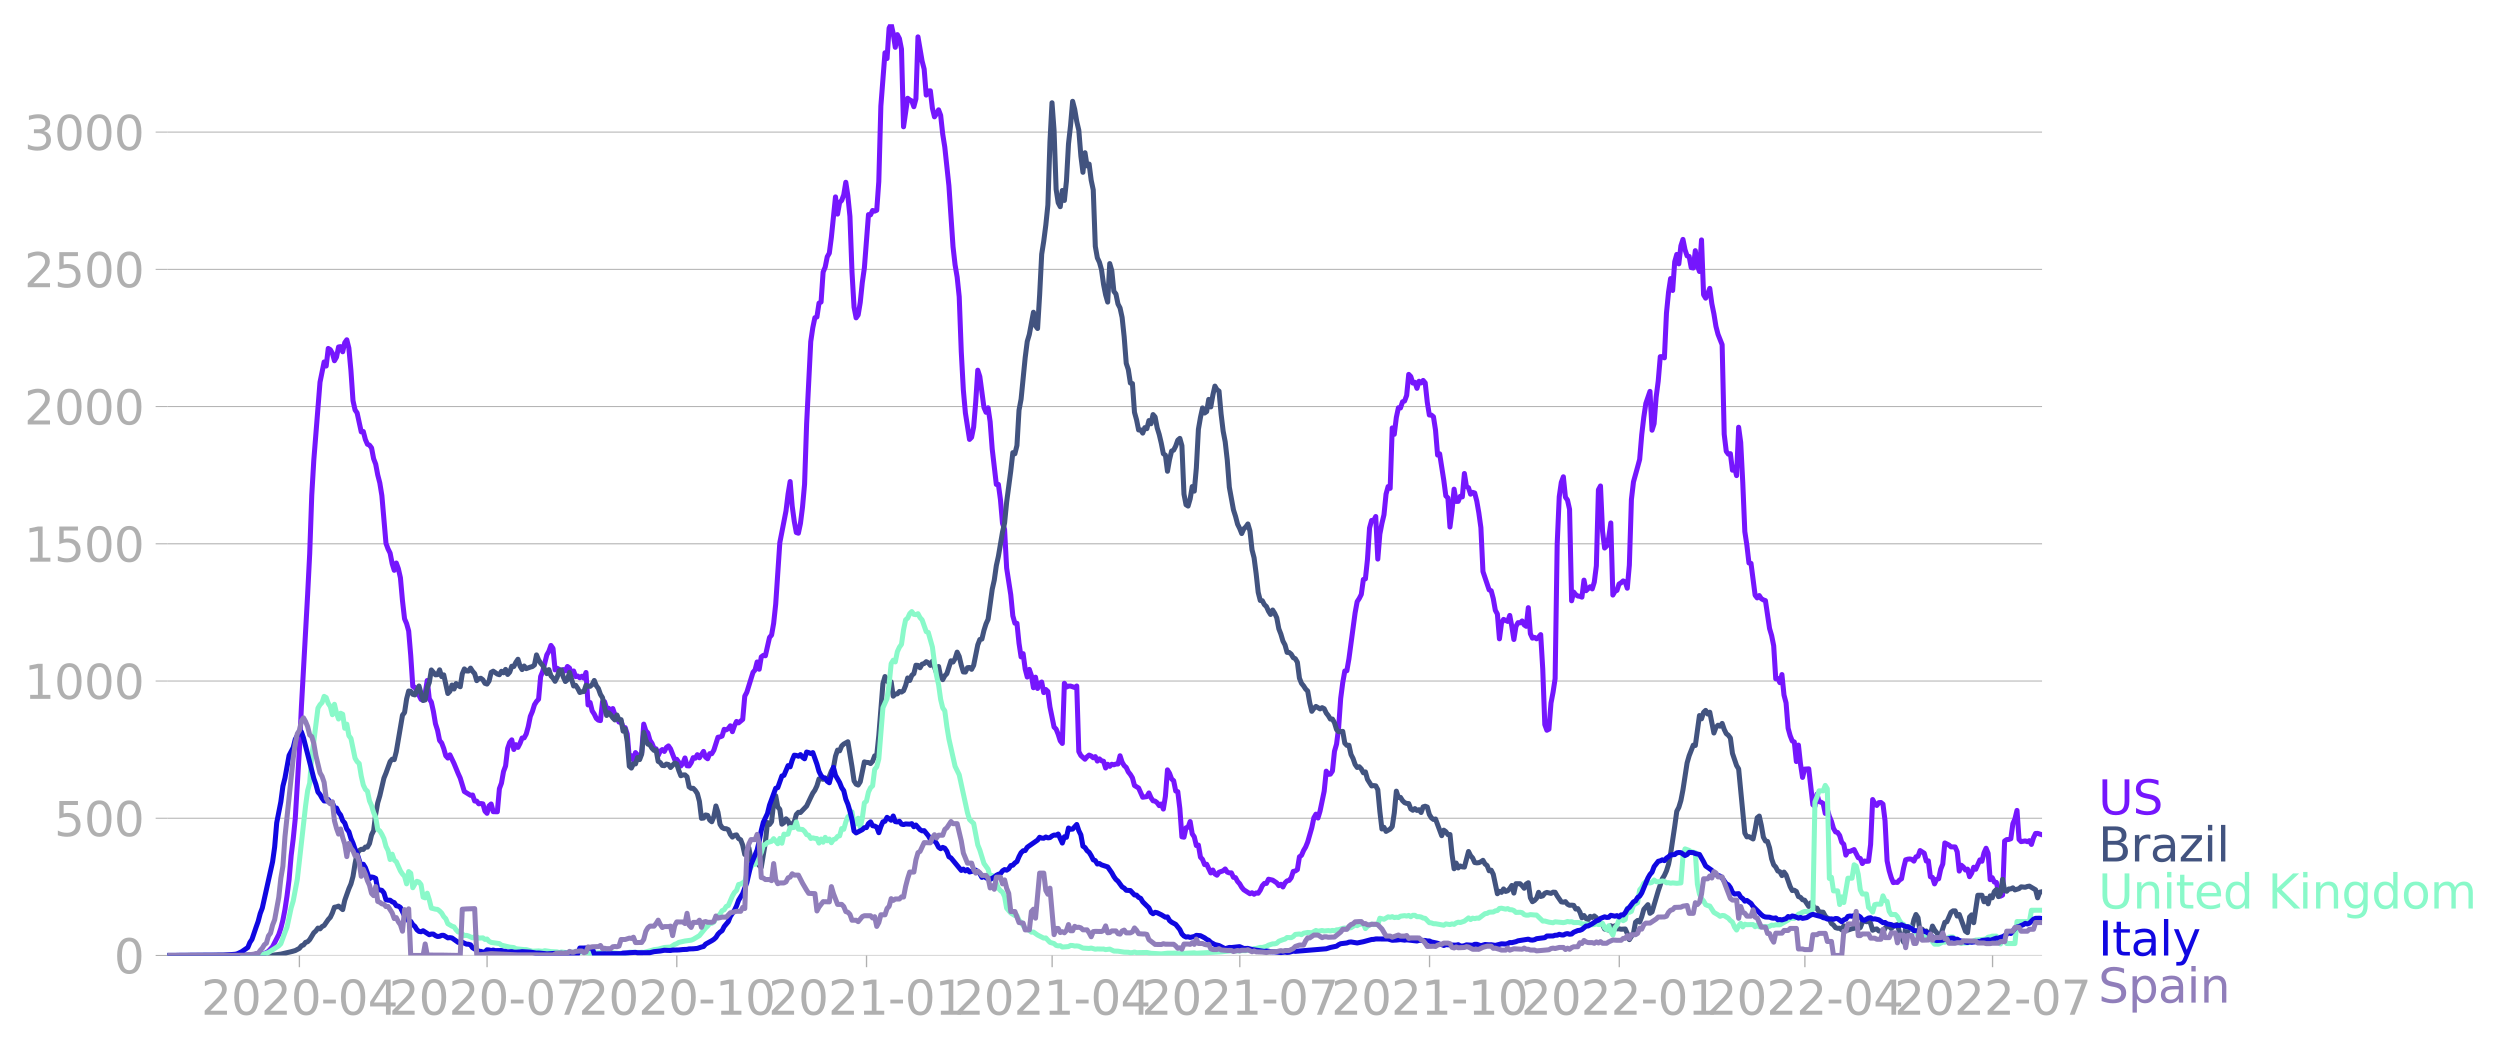 <svg xmlns:xlink="http://www.w3.org/1999/xlink" width="992.186" height="416.199" viewBox="0 0 744.14 312.149" xmlns="http://www.w3.org/2000/svg"><defs><style>*{stroke-linejoin:round;stroke-linecap:butt}</style></defs><g id="figure_1"><path d="M0 312.15h744.14V0H0v312.15z" style="fill:none" id="patch_1"/><g id="axes_1"><path d="M49.83 284.4h558V7.2h-558v277.2z" style="fill:none" id="patch_2"/><g id="matplotlib.axis_1"><g id="xtick_1"><g id="line2d_1"><defs><path id="md15a63baca" d="M0 0v3.5" style="stroke:#b0b0b0;stroke-width:.4"/></defs><use xlink:href="#md15a63baca" x="89.117" y="284.4" style="fill:#b0b0b0;stroke:#b0b0b0;stroke-width:.4"/></g><g style="fill:#b0b0b0" transform="matrix(.14 0 0 -.14 59.87 302.038)" id="text_1"><defs><path id="DejaVuSans-32" d="M1228 531h2203V0H469v531q359 372 979 998 621 627 780 809 303 340 423 576 121 236 121 464 0 372-261 606-261 235-680 235-297 0-627-103-329-103-704-313v638q381 153 712 231 332 78 607 78 725 0 1156-363 431-362 431-968 0-288-108-546-107-257-392-607-78-91-497-524-418-433-1181-1211z" transform="scale(.016)"/><path id="DejaVuSans-30" d="M2034 4250q-487 0-733-480-245-479-245-1442 0-959 245-1439 246-480 733-480 491 0 736 480 246 480 246 1439 0 963-246 1442-245 480-736 480zm0 500q785 0 1199-621 414-620 414-1801 0-1178-414-1799Q2819-91 2034-91q-784 0-1198 620-414 621-414 1799 0 1181 414 1801 414 621 1198 621z" transform="scale(.016)"/><path id="DejaVuSans-2d" d="M313 2009h1684v-512H313v512z" transform="scale(.016)"/><path id="DejaVuSans-34" d="M2419 4116 825 1625h1594v2491zm-166 550h794V1625h666v-525h-666V0h-628v1100H313v609l1940 2957z" transform="scale(.016)"/></defs><use xlink:href="#DejaVuSans-32"/><use xlink:href="#DejaVuSans-30" x="63.623"/><use xlink:href="#DejaVuSans-32" x="127.246"/><use xlink:href="#DejaVuSans-30" x="190.869"/><use xlink:href="#DejaVuSans-2d" x="254.492"/><use xlink:href="#DejaVuSans-30" x="290.576"/><use xlink:href="#DejaVuSans-34" x="354.199"/></g></g><g id="xtick_2"><use xlink:href="#md15a63baca" x="144.979" y="284.4" style="fill:#b0b0b0;stroke:#b0b0b0;stroke-width:.4" id="line2d_2"/><g style="fill:#b0b0b0" transform="matrix(.14 0 0 -.14 115.73 302.038)" id="text_2"><defs><path id="DejaVuSans-37" d="M525 4666h3000v-269L1831 0h-659l1594 4134H525v532z" transform="scale(.016)"/></defs><use xlink:href="#DejaVuSans-32"/><use xlink:href="#DejaVuSans-30" x="63.623"/><use xlink:href="#DejaVuSans-32" x="127.246"/><use xlink:href="#DejaVuSans-30" x="190.869"/><use xlink:href="#DejaVuSans-2d" x="254.492"/><use xlink:href="#DejaVuSans-30" x="290.576"/><use xlink:href="#DejaVuSans-37" x="354.199"/></g></g><g id="xtick_3"><use xlink:href="#md15a63baca" x="201.454" y="284.4" style="fill:#b0b0b0;stroke:#b0b0b0;stroke-width:.4" id="line2d_3"/><g style="fill:#b0b0b0" transform="matrix(.14 0 0 -.14 172.206 302.038)" id="text_3"><defs><path id="DejaVuSans-31" d="M794 531h1031v3560L703 3866v575l1116 225h631V531h1031V0H794v531z" transform="scale(.016)"/></defs><use xlink:href="#DejaVuSans-32"/><use xlink:href="#DejaVuSans-30" x="63.623"/><use xlink:href="#DejaVuSans-32" x="127.246"/><use xlink:href="#DejaVuSans-30" x="190.869"/><use xlink:href="#DejaVuSans-2d" x="254.492"/><use xlink:href="#DejaVuSans-31" x="290.576"/><use xlink:href="#DejaVuSans-30" x="354.199"/></g></g><g id="xtick_4"><use xlink:href="#md15a63baca" x="257.929" y="284.4" style="fill:#b0b0b0;stroke:#b0b0b0;stroke-width:.4" id="line2d_4"/><g style="fill:#b0b0b0" transform="matrix(.14 0 0 -.14 228.681 302.038)" id="text_4"><use xlink:href="#DejaVuSans-32"/><use xlink:href="#DejaVuSans-30" x="63.623"/><use xlink:href="#DejaVuSans-32" x="127.246"/><use xlink:href="#DejaVuSans-31" x="190.869"/><use xlink:href="#DejaVuSans-2d" x="254.492"/><use xlink:href="#DejaVuSans-30" x="290.576"/><use xlink:href="#DejaVuSans-31" x="354.199"/></g></g><g id="xtick_5"><use xlink:href="#md15a63baca" x="313.177" y="284.4" style="fill:#b0b0b0;stroke:#b0b0b0;stroke-width:.4" id="line2d_5"/><g style="fill:#b0b0b0" transform="matrix(.14 0 0 -.14 283.929 302.038)" id="text_5"><use xlink:href="#DejaVuSans-32"/><use xlink:href="#DejaVuSans-30" x="63.623"/><use xlink:href="#DejaVuSans-32" x="127.246"/><use xlink:href="#DejaVuSans-31" x="190.869"/><use xlink:href="#DejaVuSans-2d" x="254.492"/><use xlink:href="#DejaVuSans-30" x="290.576"/><use xlink:href="#DejaVuSans-34" x="354.199"/></g></g><g id="xtick_6"><use xlink:href="#md15a63baca" x="369.038" y="284.4" style="fill:#b0b0b0;stroke:#b0b0b0;stroke-width:.4" id="line2d_6"/><g style="fill:#b0b0b0" transform="matrix(.14 0 0 -.14 339.79 302.038)" id="text_6"><use xlink:href="#DejaVuSans-32"/><use xlink:href="#DejaVuSans-30" x="63.623"/><use xlink:href="#DejaVuSans-32" x="127.246"/><use xlink:href="#DejaVuSans-31" x="190.869"/><use xlink:href="#DejaVuSans-2d" x="254.492"/><use xlink:href="#DejaVuSans-30" x="290.576"/><use xlink:href="#DejaVuSans-37" x="354.199"/></g></g><g id="xtick_7"><use xlink:href="#md15a63baca" x="425.513" y="284.4" style="fill:#b0b0b0;stroke:#b0b0b0;stroke-width:.4" id="line2d_7"/><g style="fill:#b0b0b0" transform="matrix(.14 0 0 -.14 396.265 302.038)" id="text_7"><use xlink:href="#DejaVuSans-32"/><use xlink:href="#DejaVuSans-30" x="63.623"/><use xlink:href="#DejaVuSans-32" x="127.246"/><use xlink:href="#DejaVuSans-31" x="190.869"/><use xlink:href="#DejaVuSans-2d" x="254.492"/><use xlink:href="#DejaVuSans-31" x="290.576"/><use xlink:href="#DejaVuSans-30" x="354.199"/></g></g><g id="xtick_8"><use xlink:href="#md15a63baca" x="481.988" y="284.4" style="fill:#b0b0b0;stroke:#b0b0b0;stroke-width:.4" id="line2d_8"/><g style="fill:#b0b0b0" transform="matrix(.14 0 0 -.14 452.74 302.038)" id="text_8"><use xlink:href="#DejaVuSans-32"/><use xlink:href="#DejaVuSans-30" x="63.623"/><use xlink:href="#DejaVuSans-32" x="127.246"/><use xlink:href="#DejaVuSans-32" x="190.869"/><use xlink:href="#DejaVuSans-2d" x="254.492"/><use xlink:href="#DejaVuSans-30" x="290.576"/><use xlink:href="#DejaVuSans-31" x="354.199"/></g></g><g id="xtick_9"><use xlink:href="#md15a63baca" x="537.236" y="284.4" style="fill:#b0b0b0;stroke:#b0b0b0;stroke-width:.4" id="line2d_9"/><g style="fill:#b0b0b0" transform="matrix(.14 0 0 -.14 507.988 302.038)" id="text_9"><use xlink:href="#DejaVuSans-32"/><use xlink:href="#DejaVuSans-30" x="63.623"/><use xlink:href="#DejaVuSans-32" x="127.246"/><use xlink:href="#DejaVuSans-32" x="190.869"/><use xlink:href="#DejaVuSans-2d" x="254.492"/><use xlink:href="#DejaVuSans-30" x="290.576"/><use xlink:href="#DejaVuSans-34" x="354.199"/></g></g><g id="xtick_10"><use xlink:href="#md15a63baca" x="593.097" y="284.4" style="fill:#b0b0b0;stroke:#b0b0b0;stroke-width:.4" id="line2d_10"/><g style="fill:#b0b0b0" transform="matrix(.14 0 0 -.14 563.85 302.038)" id="text_10"><use xlink:href="#DejaVuSans-32"/><use xlink:href="#DejaVuSans-30" x="63.623"/><use xlink:href="#DejaVuSans-32" x="127.246"/><use xlink:href="#DejaVuSans-32" x="190.869"/><use xlink:href="#DejaVuSans-2d" x="254.492"/><use xlink:href="#DejaVuSans-30" x="290.576"/><use xlink:href="#DejaVuSans-37" x="354.199"/></g></g></g><g id="matplotlib.axis_2"><g id="ytick_1"><path d="M49.83 284.4h558" clip-path="url(#p47a54d6236)" style="fill:none;stroke:#b0b0b0;stroke-width:.3;stroke-linecap:square" id="line2d_11"/><g id="line2d_12"><defs><path id="m058cd3a1b0" d="M0 0h-3.5" style="stroke:#b0b0b0;stroke-width:.3"/></defs><use xlink:href="#m058cd3a1b0" x="49.83" y="284.4" style="fill:#b0b0b0;stroke:#b0b0b0;stroke-width:.3"/></g><use xlink:href="#DejaVuSans-30" style="fill:#b0b0b0" transform="matrix(.14 0 0 -.14 33.922 289.719)" id="text_11"/></g><g id="ytick_2"><path d="M49.83 243.555h558" clip-path="url(#p47a54d6236)" style="fill:none;stroke:#b0b0b0;stroke-width:.3;stroke-linecap:square" id="line2d_13"/><use xlink:href="#m058cd3a1b0" x="49.83" y="243.555" style="fill:#b0b0b0;stroke:#b0b0b0;stroke-width:.3" id="line2d_14"/><g style="fill:#b0b0b0" transform="matrix(.14 0 0 -.14 16.108 248.874)" id="text_12"><defs><path id="DejaVuSans-35" d="M691 4666h2478v-532H1269V2991q137 47 274 70 138 23 276 23 781 0 1237-428 457-428 457-1159 0-753-469-1171Q2575-91 1722-91q-294 0-599 50Q819 9 494 109v635q281-153 581-228t634-75q541 0 856 284 316 284 316 772 0 487-316 771-315 285-856 285-253 0-505-56-251-56-513-175v2344z" transform="scale(.016)"/></defs><use xlink:href="#DejaVuSans-35"/><use xlink:href="#DejaVuSans-30" x="63.623"/><use xlink:href="#DejaVuSans-30" x="127.246"/></g></g><g id="ytick_3"><path d="M49.83 202.71h558" clip-path="url(#p47a54d6236)" style="fill:none;stroke:#b0b0b0;stroke-width:.3;stroke-linecap:square" id="line2d_15"/><use xlink:href="#m058cd3a1b0" x="49.83" y="202.709" style="fill:#b0b0b0;stroke:#b0b0b0;stroke-width:.3" id="line2d_16"/><g style="fill:#b0b0b0" transform="matrix(.14 0 0 -.14 7.2 208.028)" id="text_13"><use xlink:href="#DejaVuSans-31"/><use xlink:href="#DejaVuSans-30" x="63.623"/><use xlink:href="#DejaVuSans-30" x="127.246"/><use xlink:href="#DejaVuSans-30" x="190.869"/></g></g><g id="ytick_4"><path d="M49.83 161.864h558" clip-path="url(#p47a54d6236)" style="fill:none;stroke:#b0b0b0;stroke-width:.3;stroke-linecap:square" id="line2d_17"/><use xlink:href="#m058cd3a1b0" x="49.83" y="161.864" style="fill:#b0b0b0;stroke:#b0b0b0;stroke-width:.3" id="line2d_18"/><g style="fill:#b0b0b0" transform="matrix(.14 0 0 -.14 7.2 167.183)" id="text_14"><use xlink:href="#DejaVuSans-31"/><use xlink:href="#DejaVuSans-35" x="63.623"/><use xlink:href="#DejaVuSans-30" x="127.246"/><use xlink:href="#DejaVuSans-30" x="190.869"/></g></g><g id="ytick_5"><path d="M49.83 121.019h558" clip-path="url(#p47a54d6236)" style="fill:none;stroke:#b0b0b0;stroke-width:.3;stroke-linecap:square" id="line2d_19"/><use xlink:href="#m058cd3a1b0" x="49.83" y="121.019" style="fill:#b0b0b0;stroke:#b0b0b0;stroke-width:.3" id="line2d_20"/><g style="fill:#b0b0b0" transform="matrix(.14 0 0 -.14 7.2 126.337)" id="text_15"><use xlink:href="#DejaVuSans-32"/><use xlink:href="#DejaVuSans-30" x="63.623"/><use xlink:href="#DejaVuSans-30" x="127.246"/><use xlink:href="#DejaVuSans-30" x="190.869"/></g></g><g id="ytick_6"><path d="M49.83 80.173h558" clip-path="url(#p47a54d6236)" style="fill:none;stroke:#b0b0b0;stroke-width:.3;stroke-linecap:square" id="line2d_21"/><use xlink:href="#m058cd3a1b0" x="49.83" y="80.173" style="fill:#b0b0b0;stroke:#b0b0b0;stroke-width:.3" id="line2d_22"/><g style="fill:#b0b0b0" transform="matrix(.14 0 0 -.14 7.2 85.492)" id="text_16"><use xlink:href="#DejaVuSans-32"/><use xlink:href="#DejaVuSans-35" x="63.623"/><use xlink:href="#DejaVuSans-30" x="127.246"/><use xlink:href="#DejaVuSans-30" x="190.869"/></g></g><g id="ytick_7"><path d="M49.83 39.328h558" clip-path="url(#p47a54d6236)" style="fill:none;stroke:#b0b0b0;stroke-width:.3;stroke-linecap:square" id="line2d_23"/><use xlink:href="#m058cd3a1b0" x="49.83" y="39.328" style="fill:#b0b0b0;stroke:#b0b0b0;stroke-width:.3" id="line2d_24"/><g style="fill:#b0b0b0" transform="matrix(.14 0 0 -.14 7.2 44.647)" id="text_17"><defs><path id="DejaVuSans-33" d="M2597 2516q453-97 707-404 255-306 255-756 0-690-475-1069Q2609-91 1734-91q-293 0-604 58T488 141v609q262-153 574-231 313-78 654-78 593 0 904 234t311 681q0 413-289 645-289 233-804 233h-544v519h569q465 0 712 186t247 536q0 359-255 551-254 193-729 193-260 0-557-57-297-56-653-174v562q360 100 674 150t592 50q719 0 1137-327 419-326 419-882 0-388-222-655t-631-370z" transform="scale(.016)"/></defs><use xlink:href="#DejaVuSans-33"/><use xlink:href="#DejaVuSans-30" x="63.623"/><use xlink:href="#DejaVuSans-30" x="127.246"/><use xlink:href="#DejaVuSans-30" x="190.869"/></g></g></g><path d="m49.83 284.4 21.485-.082 3.07-.151 1.227-.012 1.228-.117 1.841-.21 1.228-.665 1.228-1.365 1.842-3.618.613-1.867.614-2.404.614-3.186.614-4.027.614-4.854.614-7.12.614-4.982.613-6.069 1.228-20.48.614-13.001 1.842-33.248.613-12.079.614-17.47.614-10.48 1.842-23.142 1.227-6.021.614 1.202.614-5.229.614.362.614 1.074.614 2.217.614-1.062.613-3.034.614-.105.614 1.529.614-2.696.614-.864.614 2.474.614 6.699.614 8.928.613 2.777.614.875 1.228 5.649.614-.105.614 2.369.614 1.424.613.268.614.817.614 3.22.614 1.6.614 3.232.614 2.37.614 3.769 1.227 14.226.614 1.657.614 1.237.614 3.139.614 1.984.614-2.16.613 1.681.614 2.708.614 6.827.614 5.38.614 1.435.614 2.206.614 7.27.614 9.196.613.28 1.842 3.595.614.233.614-2.065.614-3.781.613 5.461.614.98.614 2.766.614 3.665.614 1.925.614 3.058.614.735.613 1.622.614 2.194.614.677.614-.957 1.228 2.567 1.227 2.988.614 1.354 1.228 4.003 1.842 1.132.613-.082.614 1.774.614.046.614.794.614-.082.614.094.614 2.17.614.642.613-2.217.614-.549.614 2.276 1.228.035.614-6.874.614-1.645.613-3.466.614-1.646.614-5.24.614-1.773.614-.759.614 2.86.614-1.424.613.805.614-1.19.614-1.588.614-.058.614-1.132.614-2.217.614-3.058.613-1.435.614-2.008.614-.98.614-.677.614-6.745.614-1.506 1.227-4.936.614-1.085.614-1.728.614.876.614 6.395.614-.479.614.362.614 1.307.613-1.283.614.385.614-1.296.614.467.614 2.02.614-1.145.614 1.67.613-.164.614.513.614-.466.614.583.614-1.692.614 9.651.614-.7.613 2.486.614.933.614 1.284.614.537.614.128.614-5.532.614-.093.613 1.984.614-.012.614.724.614-.654.614 1.798 1.228 2.229.614-.28.613 1.867.614.058.614 1.902.614 7.026.614-.584.614 1.33.614-2.24.613.735.614.502.614-1.179.614-8.53.614 1.937.614.7.614 2.17.613.91.614 1.506.614.129.614 1.995.614-1.295.614-.479.614.549.613-1.19.614-.444.614.875 1.228 3.174.614-.07.614.876.613 1.108.614-.793.614-1.587.614 2.322.614.047.614-.922.614-1.54.614.163.613-1.039.614.91 1.228-1.89.614 1.715.614.467.614-1.517.613.012.614-1.039 1.228-3.851.614-.105.614-.257.614-1.995.613.151.614-.385.614-.817.614 1.739.614-1.762.614-1.272.614.408 1.227-1.027.614-6.908.614-1.167 1.842-5.929.613-.723.614-2.358.614 2.16.614-3.665.614-.467.614.117 1.228-5.45.613-.712.614-3.466.614-5.718 1.228-18.323 1.841-9.452.614-5.018.614-3.712.614 7.283.614 4.54.614 3.337.614.21.613-2.883.614-4.854.614-6.804.614-18.042 1.228-24.46.614-4.155.613-2.93.614-.244.614-4.097.614-.338.614-8.916.614-1.459.614-3.092.614-1.074.613-4.738 1.228-12.009.614 5.112.614-3.454.614-.607.614-1.657.613-3.746.614 4.014.614 6.139.614 16.536.614 10.48.614 3.174.614-.864.613-3.71.614-5.929.614-4.306 1.228-15.918.614.07.614-1.296.613.199.614-.269.614-8.53.614-22.477 1.228-15.86.614 1.704.613-9.056.614-1.167.614 2.812.614 4.073.614-3.77.614 1.168.614 3.14.614 23.118 1.227-8.485.614.479.614.315.614 1.716.614-2.334.614-18.45 1.227 7.2.614 2.392.614 7.726.614-1.214.614-.047.614 5.193.613 2.544.614-.91.614-1.167.614 1.622.614 5.614.614 3.84 1.227 11.482 1.228 18.183.614 5.414.614 3.618.614 5.859.614 16.396.613 11.32.614 6.874 1.228 7.877.614-.63.614-3.023.614-7.457.614-9.488.613 1.903 1.228 9.196.614 1.423.614-1.33.614 4.143.614 8.11 1.227 10.55h.614l.614 4.528.614 7.084.614 1.774.614 11.518 1.227 7.924.614 6.29.614 2.183.614.047.614 5.928.614 4.05.613-.946.614 4.587.614 2.369.614-2.276.614 1.797.614 3.653.614-3.128.614 3.35.613-1.506.614-.408.614 3.139.614-.91.614.583.614 4.587 1.227 5.998.614.618.614 1.53.614 1.96.614.77.614-17.902.614 1.12.613-.268.614-.023 1.228.42.614-.432.614 19.524.614 1.167 1.227 1.097.614-.723.614-.502.614.268.614.525.614-.338.613 1.319.614-.642.614.56.614.14.614 2.007.614-1.108.614.606.614-.606.613.151.614-.221.614-.012.614-2.45.614 1.901.614 1.027.614.549.613 1.319.614.758.614 1.015.614 2.276 1.228.759 1.227 2.742 1.228-.198.614-1.074.614 1.412.614.91.614.105.613.479.614.864.614-.479.614 1.494.614-3.805.614-7.854.614 1.016.613 1.68.614.537.614 3.058.614.198.614 5.018.614 8.414.614.117.614-2.8.613-.176.614-1.68.614 3.652.614.91.614 2.58.614-.14.614 3.594.613.677.614 1.54.614-.105 1.228 2.58.614-.852.614 1.155.613.373.614-.875 1.228-.432.614-.537.614.922.614.234h.613l.614 1.318.614.106.614 1.132.614.676.614 1.062.614.736 1.841 1.178.614-.291.614.443.614-.385.614.082.614-.91.613-1.331.614-.677h.614l.614-1.249 1.228.269 1.227.817.614.817.614-.397.614.793.614-1.202.614-.607.614-.14.613-.781.614-1.891.614-.128.614-.409.614-3.816.614-.432.614-1.435.613-1.027.614-1.506 1.228-4.283.614-2.929.614-1.073.614 1.132.614-2.066 1.227-5.893.614-5.975.614.945.614-.07.614-.922.614-5.882.613-2.124.614-4.82.614-8.752.614-4.715.614-3.478.614-.081.614-3.536 1.841-13.69.614-3.337.614-.945.614-1.202.614-4.447.613-.198.614-5.812.614-9.324.614-2.24.614.023.614-1.19.614 12.661.613-7.422.614-3.186.614-2.567.614-6.162.614-2.24.614.524.614-17.972.614 1.88.613-5.03.614-2.86.614.059.614-1.833.614-.245.614-1.657.614-6.255.613.63.614 1.95.614-.223.614 1.786.614-2.1.614.49.614-.736.613.735.614 5.754.614 3.793.614.035.614.501.614 3.98.614 7.41.613-.361 1.228 7.842.614 4.668.614.607.614 8.66.614-4.797.614-6.454.613 3.641.614-.023.614-1.506.614.175.614-6.955.614 3.863.614.373.613 1.914.614-.537.614.187.614 2.38.614 3.525.614 4.4.614 13.07 1.841 5.45.614.28.614 2.311.614 3.49.614 1.12.613 7.375.614-4.703.614-1.073 1.228.595.614-1.774.614 3.256.613 3.898.614-3.863.614-1.144.614.047.614-.549.614 1.179.614.408.614-5.543.613 7.737.614 1.33.614-.22.614.42.614-.514.614-.735.614 10.234.613 16.56.614 1.669.614-.315.614-7.784.614-3.198.614-4.06.614-40.018.613-14.12.614-4.283.614-1.658.614 6.057.614.875.614 2.731.614 27.238.613-2.59.614.77.614.408.614.082.614.245.614-5.053.614 3.139 1.227-1.179.614.642.614-2.019.614-4.843.614-22.64.614-1.132.614 13.444.613 5.018.614-.583.614-2.498.614-4.376.614 21.461.614-1.085.614-.315.613-1.879.614-.373.614-.549.614.28.614 1.88.614-6.863.614-19.547.613-5.229 1.228-4.422.614-2.276.614-7.329.614-5.217.614-4.12 1.227-3.582.614 11.554.614-1.95.614-7.912.614-4.738.614-7.282.614-.012.613.35.614-13.303.614-6.209.614-4.073.614 3.536.614-8.542.614-2.182.613 2.8.614-5.356.614-1.914.614 3.057.614 1.844.614.175.614 3.303.613.128.614-5.158.614 4.458.614 1.739.614-9.394.614 16.314.614 1.016.613-1.307.614-1.6.614 4.54.614 3 .614 3.77.614 2.357 1.227 3.092.614 26.643.614 5.1.614.828.614-.128.614 4.913.614-.887.614 2.498.613-14.39.614 4.505.614 11.915.614 14.634.614 4.05.614 5.287.614.128 1.227 9.488.614.782.614-.689.614.922.614.362.614.222 1.227 8.297.614 2.077.614 3.07.614 9.826.614-.105.614 1.248.613-2.404.614 6.092.614 2.334.614 7.55.614 2.23.614 1.552.614.303.613 5.835.614-4.901.614 5.613.614 4.003.614-2.462 1.228-.082 1.227 10.666.614.467.614-3.594.614 2.229.614.152.614.396.614 2.941.613-1.19.614 2.077.614 1.447.614 2.113.614 1.061.614.176.614.898.613 2.007.614.619.614 3.21.614-1.133.614.035 1.228-.548 1.227 2.415.614.234.614 1.505.614-.747.614.094.614-.047.614-4.948.613-13.397.614 1.167.614.583.614-.828.614-.047.614.49.614 4.925.613 11.938.614 2.93.614 2.065.614 1.494.614-.105.614.058.614-.7.613-.397.614-3.15.614-2.486.614-.187.614-.07.614.128.614.514.613-1.272.614-.175.614-1.693 1.228.794.614 2.322.614-.058.613 4.738.614.198.614 1.926.614-1.365.614-.152.614-2.86.614-1.54.614-6.267 1.227.63.614.537 1.228.024.614 1.435.614 5.742.613-1.727.614.525.614.887.614-.257.614 2.24.614-1.026.614-1.786.613.607 1.228-2.789.614.408.614-2.497.614-1.377.614 1.505.613 7.843.614-.584.614 1.296.614.105.614 2.649.614 1.447.614-.315.613-16.105.614-.42.614-.035.614-.222.614-4.47.614-1.435.614-2.52.614 8.647.613.642 1.228-.21.614.221.614-.291.614 1.108.614-1.984.613-1.272.614-.023 1.228.373h0" clip-path="url(#p47a54d6236)" style="fill:none;stroke:#7516fd;stroke-width:1.5;stroke-linecap:square" id="line2d_25"/><path d="m49.83 284.4 31.307-.07 2.455-.327 3.07-.723 1.227-.339 1.228-.653.614-.77.614-.234.614-.782.614-.187.613-.641 1.228-2.031.614-.548.614-.84.614.221.614-.677.613-.315 1.228-1.785.614-.666.614-1.283.614-1.704.614-.105.613-.234 1.228 1.039.614-2.766 1.228-3.454.614-1.412.614-2.24.613-3.805.614-3.093.614-.794.614-.385.614.047.614-.712.614.012.613-1.062.614-2.568.614-1.272.614-4.913.614-3.384.614-2.066 1.227-5.263.614-1.505 1.228-3.42.614-.712.614.129.614-2.393 1.841-10.841.614-.794.614-4.037.614-2.358.614.094.614.886.613.175 1.228-2.649 1.228 4.307.614-.164.614-3.63.613-1.551.614-3.735 1.228 1.447.614-.058.614-1.424.614 2.008.613-.514 1.228 5.543.614-.653.614-1.844.614 1.155.614-1.622.613.619.614.338.614-3.84.614-1.458.614.595.614.023.614-.863.613.945.614.689.614 2.089.614-.572.614-.129.614.467.614 1.039.614.21.613-.922.614-2.567.614-.339 1.228.852.614.198.614-1.015.613.432.614-.992.614 1.494.614-.689.614-1.75.614.07.614-1.249.613-.899.614 2.043.614 1.027.614-1.062.614.782 1.228-.456.613-.163.614-.49.614-2.976.614 1.482.614.969.614.688 1.227 2.428.614-1.19.614 1.843.614.665.614.969.614-1.167.614-1.949.614-.28.613 2.124.614 1.33.614-.525.614-2.182 1.228 4.038.614-.187.613.91.614 1.214.614-.21.614-.082.614-1.844.614.245.614.059.613-.514.614-1.225.614 1.54.614.852.614 1.74.614.98.614 2.94.613 2.358.614-.806.614.63.614.887.614.619.614-1.459.614 1.377h.614l.613 3.42.614-.666.614 3.817.614 7.293.614.549.614-1.249.614.012.613-1.902.614.618.614-1.61.614-6.5.614 2.275.614 1.225.614.234.613 1.003.614.63.614-.093.614 3.361.614.35.614.864.614.07.613-.478.614.14.614.875 1.228-1.33.614.256.614 1.96.613 1.565.614-.222.614-.024.614.56.614 3 .614.443h.614l.614.63.613.934.614 2.322.614 5.042.614-.082.614-.922.614.129.614 1.388.613.502.614-1.54.614-3.151.614 1.879.614 3.606.614.933.614.327.613.024.614.28.614 1.423.614.782.614-.537.614-.116.614 1.108.613.35.614 1.6.614 2.777.614-1.33.614-.607.614 3.524.614.747.613.152.614-.246.614 1.05.614.514 1.228-7.41.614-5.905.614.583.613-.828.614-5.602.614-2.1.614 3.302.614.735.614 4.4.614-.444.613-1.143.614.595.614 1.529 1.228-1.237.614-2.183.614-.642.613.047 1.842-1.925 1.228-2.591.614-1.249.613-.863.614-1.32.614-2.03.614-.093.614.198.614-.35.614.525.614-1.027.613-1.587.614-1.027.614-3.407.614-1.821.614.21.614-1.447.614-.56 1.227-.689 1.228 7.422.614 4.237.614.957.614.268.613-.957 1.228-5.928.614.151.614.035.614.304.614-.689.613-1.599.614-.163.614-5.858 1.228-15.498.614-2.09.614 1.238.613.735.614-.385.614 4.248.614-.63.614-.059.614-.711.614.175.614-.409.613-1.529.614-2.252.614.747.614-1.529.614-.513.614-2.498.614.059.613.688.614-1.062.614-.187.614-.548.614.315.614.782.614-1.237 1.227 3.49.614-1.915.614 2.976.614.922.614-1.144.614-.63 1.227-3.828.614.362.614-1.027.614-1.914.614 1.284.614 2.603.613 2.007.614.035.614-1.296.614-.07.614.549.614-1.167 1.228-6.115.613-1.587.614-.14.614-2.58.614-1.948.614-1.366 1.228-8.916.613-2.719.614-4.33.614-2.777 1.228-7.224.614-2.684.614-6.22 1.227-9.278.614-5.438.614.327.614-2.474.614-10.492.614-3.267 1.227-12.406.614-4.808.614-2.065 1.228-6.606.614 4.015.614.817.613-9.967.614-12.148.614-3.91.614-4.784.614-5.929.614-18.765.614-11.682.613 8.274.614 17.505.614 3.968.614 1.179.614-4.82.614 2.964.614-5.753.613-11.099.614-5.473.614-7.177.614 2.346.614 3.63.614 2.637.614 7.667.613 4.843.614-5.823.614 3.91.614-.526.614 4.785.614 2.894.614 16.805.613 3.442.614 1.296.614 2.194.614 4.388.614 3.104.614 2.159.614-11.448.614 2.112.613 6.138.614.794.614 2.976.614 1.19.614 2.813.614 5.788.614 7.877.613 1.844.614 4.015.614.163.614 8.566.614 2.217.614 3.023.614-.012.613.946.614-1.623.614.304.614-2.404.614.945.614-2.73.614.711.613 3.21.614 2.007.614 2.602.614 3.116.614.432.614 4.785.614-3.501.613-2.51.614-.28.614-1.213.614-1.75.614-.526.614 2.182.614 14.413.614 3.162.613.386.614-2.136.614-3.664.614 1.353.614-6.897.614-11.506.614-3.548.613-2.801.614 1.505.614-.431.614-3.618.614 2.229.614-3.49.614-2.695.613 1.038.614.456.614 6.792.614 5.1.614 3.22.614 5.462.614 8.029 1.227 6.734.614 1.925.614 2.346.614 1.237.614 1.54.614-1.388.614-.584.613-.875.614 2.089.614 5.59.614 2.392.614 4.715.614 5.578.614 2.404.613.082.614 1.167.614.572.614 1.377.614.968.614-1.318.614.98.613 1.33.614 3.268.614 1.587.614 2.077.614 1.144.614 2.217.614.024.613.502.614 1.05.614.315.614 1.05.614 4.738.614 1.54.614.748.613.945.614.607.614 3.513.614 2.509.614-.864.614-.584 1.228.724.613-.362.614.315.614 1.284.614.782.614 1.015h.614l.614 1.097.613 2.03.614.643 1.228-.105.614 3.512.614.654.614-.035.613 2.742.614 1.202.614 1.774.614.887.614-.21.614.642.614 1.155.613-.256.614 2.217 1.228 1.949.614-.105.614.081.614 1.144.613 6.465.614 5.229.614-.49.614 1.213 1.228-.688.614-.747.614-4.097.613-6.441.614 1.878.614-.023.614.969.614.595.614.222.614.058.613 1.587.614.397.614-.49.614.537.614-.21.614.828.614-1.68.613-.187.614.245.614 2.217.614 1.004.614.467.614-.117 1.841 4.948.614-1.634.614.444.614.875.614-.035.614 5.94.614 4.248.613-1.68.614 1.435.614-.572.614.269.614.058 1.228-4.633.613 1.237.614.7.614 1.342.614.105.614-.058.614-.28.614-.42.613 1.085.614.455.614 1.564.614-.163.614 1.213 1.228 5.789.613-.712.614.303.614-1.015.614.735.614-.198.614-.654.614-.922.613 2.264.614-2.789 1.228.012.614.583.614.759.614-1.26.614-.374.613 4.47.614 1.167.614-.362.614-.654.614-1.774.614 1.237.614-.186.613-.782.614-.234 1.228.28.614-.361.614.035.614 1.073 1.227 1.774.614.105.614-.163.614.759.614.326.614-.046.613.07.614 1.085.614-.128.614 1.015.614 1.727.614-.677.614.899.613.35.614-.992.614.315.614-.443.614.49.614 1.774.614-.035.614.408.613 1.249 1.228.315.614-1.284.614.338.614-.326.614.91.613-.023.614.14 1.228-.082.614 1.365.614 1.798 1.227-1.926.614-3.268.614-.501.614.466.614-1.563.614-2.206 1.227-1.4.614 2.567.614-.42 1.842-6.232 1.228-3.641.613-.992.614-1.342.614-1.96.614-3.105 1.228-8.204.614-4.481.613-1.179.614-2.019.614-3.198 1.228-7.982.614-2.147 1.227-3.14.614.082 1.228-8.904.614.969.614-1.926.614-.572.613 1.074.614-.537 1.228 6.185.614-1.669.614-.642.614.28.613-.816.614 1.774.614 1.26.614.478.614.829.614 4.563 1.228 3.63.613 1.015 1.842 19.104.614 1.108.614-.07 1.227.7.614-2.8.614-3.513.614-.502.614 2.743.614 3.536.614 1.132.613.14.614 1.925.614 3.268.614 1.762.614.677.614 1.167.614.222.613 1.143.614-1.038.614.84 1.228 3.478.614 1.167.614-.082.613.373.614 1.506.614.233.614.712.614.14 1.228 1.856.614-1.074 1.227 1.54.614.059.614 1.097 1.228.105.614 1.132.613.595.614.362.614 1.272.614.443.614.782.614.187.614-.012.613.467.614-1.167.614.549.614.7 1.228-.42.614-.105.613-.222.614.245.614-.257.614-1.564.614-.396.614.233.614-.152.614.607.613 2.077.614-.268.614-.117.614.607.614.035.614.397.614-1.237.613-.724.614.152.614.665.614-.665.614-.385.614-.163.614 2.31 1.227 2.918.614-4.295.614 1.097.614-1.027.614.339.614-2.778.613-1.54.614.945.614 4.283.614-.864.614.84.614-.303.614.91.613.082.614-2.45.614 1.143 1.228 1.564.614-.082 1.228-3.746.613-.163 1.228-2.836.614-.42h.614l.614 1.552.614-.467 1.841 4.983.614.42.614-4.644.614-.642.614 2.322 1.227-8.157h1.228l.614 1.925.614-1.015.614 1.634.613-2.37.614.584.614-1.844.614-.618.614 2.112.614-.933.614-4.213.613 3.326.614.21.614-.665.614-.036.614-.303.614.607 1.228-.385.613-.525 1.228.128.614-.233.614-.105 1.841 1.085.614 2.392.614-1.669.614-.128h0" clip-path="url(#p47a54d6236)" style="fill:none;stroke:#42537f;stroke-width:1.5;stroke-linecap:square" id="line2d_26"/><path d="m49.83 284.4 27.624-.105 2.455-.782 3.07-1.984.613-.618 1.228-3.35.614-1.575 1.228-5.73.614-2.066 1.227-6.477 2.456-21.834.614-4.552.613-2.252.614-8.216.614-4.178 1.228-9.896.614-1.027.614-.642.613-1.832.614.35.614 1.739.614.922.614 2.439.614-3.093.614 2.603.613 1.774.614-1.716.614.304.614 4.166.614-1.214.614 3.42.614.816 1.227 5.894.614 1.015.614.56.614 3.723.614 2.684.614 1.284.614.572.613 2.847.614 1.424.614 2.065.614 1.39.614 3.64.614.432.614 1.004.613 1.295.614 2.334.614 1.214.614 2.672.614-1.587.614 1.75.614.49 1.227 2.732.614.933.614.689.614 2.229.614-3.641.614.49.614 4.306.613-1.097.614-.805.614.21.614.77.614 3.723.614.21.614-1.377.613 1.96.614 2.475 1.228.315.614.07.614.455.614.63.613 1.05.614.642.614 1.482 1.228.735.614.21.614.876.613.63.614.105 1.228.969.614-.059.614.175 1.227.572.614-.373.614.081.614.362 1.228-.07.614.467.614-.117.613.677.614.327 2.456.35.614.467 1.227.292 1.228.291 1.228.129.614.361 2.455.245h.614l1.228.327.613.175 1.842-.105 1.228.129.614-.199 1.841.269 1.842.093.614.233.614-.21 1.841.21.614-.198.614.058 1.228-.07 1.841.012.614.175 1.228.047 1.227.245.614-.175 3.07-.14.613-.082 3.684.35 2.455-.023.614-.339 3.07.07.613-.07.614.059 1.842-.467 1.227-.362 1.228-.14 1.842-.502 1.227-.081.614-.024 1.228-.805.614-.222.614-.373 1.841-.42 1.842-.245.614-.245 1.841-1.11 1.842-2.275.614-.572.614-.805.613-.023.614-.35.614-1.144 1.228-1.225.614-1.027.614-.28.613-.98.614-.257 1.228-2.86.614-1.062.614-.583.614-1.774.613-.128 1.228-.747.614-2.124 1.228-2.09.614-1.014.613.07.614-.689.614-1.575.614-1.214.614-2.159.614-.245.614-.572 1.227-.362.614-.782 1.228 1.494.614-1.575.614 1.423.614-2.695.613.081.614-.105.614-1.937.614.047.614-.105.614-1.622.614 2.147 1.227.105.614.548.614.98.614.187.614.957.614-.186.613.163.614.047.614 1.342.614-1.19.614.933.614-1.435.614 1.015.614-.514.613 1.086.614-.922.614-.187.614-.758.614-.175.614-2.16.614.21.613-2.158.614-1.564.614-.502.614-.957.614 3.77.614-.21.614-1.658.613 2.72.614-2.743.614-4.551.614-.502.614-2.743.614-1.26.614-.584.613-4.89.614-.746.614-2.346 1.228-15.241 1.228-2.743.613-4.282.614-6.116.614-1.015.614.502.614-3.046.614-1.33.614-.852.614-4.295.613-3 .614-.5.614-1.343.614-.607.614.817.614.093.614-.28.613 1.167.614.666 1.228 3.5.614.246 1.228 4.353.613 4.714.614 3.77.614 2.73.614 4.377.614 2.509.614.864.614 4.644.613 3.735 1.842 8.157 1.228 2.52 2.455 11.286.614 2.042 1.228 1.144 1.228 6.395.613 1.529 1.228 3.99 1.228 1.716.614 2.393.614-.525.613.957 1.228 2.824.614.723.614.455.614 1.308.614 3.466 1.227 1.412 1.228.782.614.011.614 1.412.614.572 1.227 1.89 1.228.514.614.537.614-.023 1.228.875 1.841.933.614-.058 1.228 1.307 1.227.362.614.56.614.128.614-.058.614.409 1.841-.14.614-.35.614.034.614.152.614-.035.614.082 1.227.56 1.842.117.614-.117 1.228.338.613-.081 1.228.035.614-.012.614.187 1.228-.164 1.227.584 1.228.035 1.842.292 1.227.035.614.14.614-.047.614-.163.614.186 1.841-.035 1.228-.023 1.228.245 3.07.175 1.84-.198 2.456-.024.614.176 4.911-.269.614.128 1.841-.105 5.525-.303 1.228-.14 2.455-.222 1.842.094.614-.105 1.228.011 1.227-.233 1.228-.385.614-.035 1.228-.315.613.035 1.228-.35.614-.362 1.228-.374.614-.023.613-.152.614-.607 1.228-.466.614-.175.614-.479 1.227.058.614-.338.614-.63 1.228-.129.614.199.614-.432 1.227-.222 1.228.082 1.228-.677.614.234 1.227-.222.614.152 1.228-.129.614.105.614-.163.614.117.613-.28.614-.036 1.228-.396.614-.105.614.116.614-.163.613-.047 1.228-.782.614.164.614-.35 1.228-.222.613 1.435.614-.665.614-.432.614-.233.614.163.614-.081.614.035.613-1.856 1.228.303 1.228-.723.614.14.614-.187.614.269.613-.105.614.093.614-.397 1.228-.163.614.128.614-.198.613.385.614-.42.614.011.614.409.614-.023.614.116.614.315.613.094 1.228 1.283.614.059.614.245h.614l2.455.443.614-.385 1.228.199.614-.21.614.14.613-.42.614-.222.614.105 1.228-.42 1.228-.957.613.49.614-.42.614.151.614-.175.614.059 1.841-1.377.614-.07.614-.362 1.228-.058.614-.339.614-.093.613-.619.614-.07 1.228.269.614-.164.614.339.614.011.613.234.614.56 1.228-.047.614.117.614.572.614.175.614-.012.613-.163 1.228.116.614.024 1.842 1.785.613-.011 1.228.338 1.228.175.614-.28 2.455.245.614-.117.614-.233.614.128.614-.07.613.28 1.228-.035.614.07.614.35h1.228l1.227.199.614.058.614-.058.614-.257.614.269.614-.047.614-.315.613 1.354.614.513.614-1.155.614 1.785.614.969.614-2.17.614-.76.613-1.691.614-.817.614 1.167.614-.362.614-3.326.614 1.202.614-.304.613-1.878 1.228-.677.614-3.84.614-.7.614-1.214.614-.548.613.327.614.105.614-.199.614-.688.614.49.614.035 1.228-.257.613.129.614.431.614-.046.614.175.614-.105 1.228.128 1.227-.117.614-7.924.614-2.205 1.228.443.614.409 1.227.256.614 9.406.614 2.941.614 1.354.614.7.614 1.097.613.269.614.128 1.228 1.902 1.228.712.614.455.613-.257.614.059 1.228.758.614.7.614.456.614 1.494.614.863.613-1.237.614-.747.614 1.05.614-.793.614.14 1.841-.035.614.642.614-.56.614.583 1.842-.047.613.035.614-.14.614-.35.614.059.614-.152h1.228l2.455-1.4.614-.526h1.228l1.227-1.237.614-.198.614-.385.614-.222 1.842.094.613-.794.614-31.906.614-1.482.614-1.82h1.228l.614-1.611.613.98.614 26.713.614-.35.614 4.05h1.228l.614 4.06.613-2.275.614 1.68 1.228-7.235 1.228-.012.614-3.98.613.374.614 2.45.614 4.657.614 1.202 1.228.012.614 3.98.614.525.613.875.614-2.217.614-.14h1.228l.614-2.475.614 1.413.613.245.614 2.94.614.97 1.228-.024.614.63.614 1.179.613.91.614.198.614.724 1.228.023 1.228 1.155.613.432.614.91.614.316 1.228-.024 1.228.584.613.035.614 1.05.614.7 1.228.024 1.228-.642.614.058.613-.957.614-.583h1.228l.614.7 1.228.934.613.256.614-.151h1.228l1.228-.304.614-.338.613-.199 2.456-.233.614-.14.614-.502.613-.082.614-.233h1.228l.614.98.614 1.354.614-2.136 1.227 2.008 2.456.011.614-6.547 3.683.012.614-3.373 3.069-.011h0" clip-path="url(#p47a54d6236)" style="fill:none;stroke:#89f9c9;stroke-width:1.5;stroke-linecap:square" id="line2d_27"/><path d="m49.83 284.4 16.574-.082 3.683-.28.614-.163 1.228-.584 1.842-1.272.613-1.493.614-.922 1.228-3.606.614-1.728.614-2.345.614-1.622 3.069-13.783.614-4.4.614-7.212 1.227-6.243.614-4.645.614-2.427 1.228-6.734 1.228-2.346.613-2.462.614-1.097 1.228-1.074.614 1.786 3.07 12.055.613 1.75.614 2.288.614.724.614 1.097.613.816.614.024.614-.42.614.992.614-.059.614 1.6.614-.024.613 1.307.614.793.614 1.646.614.712.614 1.809.614.781.614 2.02.614 1.411.613 1.774.614 1.33 1.228 3.852.614-.689.614 1.004 1.227 3.314.614-.537.614.129.614.303.614 3.268 1.228.292.613.747.614 2.03.614.14.614.012.614.478.614.234.614.933.613.117.614.397 1.228 2.544.614.397.614 1.108.614.082.614.98.613.514.614 1.003.614.502.614.094.614-.292 1.841 1.179.614-.21.614.023.614.455.614.257.614-.059.614-.28h.613l1.228.747.614-.07.614.105 1.841 1.307.614-.152.614.106 1.228.571.614.035.614.187.613.864.614.373.614.198.614.479.614.023.614.199.614-.059.614-.606.613.046.614.175.614-.151.614.175 1.842-.035.613.21.614.035.614.163 1.228-.082.614.152.614.023 1.227-.081.614-.082 1.228.07 1.228.07 1.841.292.614-.024 1.842.176.613.081 2.456-.163.614.07 1.228-.082.613.07.614-.093 1.842.152h1.841l.614-1.693 1.842-.011 1.228.035.613-.07.614 1.809 3.07-.082 4.91-.012.614-.175 3.684-.21.613.117 3.684-.024 1.227-.303 1.842-.187 1.228-.233 1.227.058.614.012.614-.117 1.842-.035 1.227-.128 1.228-.047.614-.14 1.228-.035 1.227-.117 1.228-.42.614-.14.614-.712 1.841-1.027.614-.396.614-.56.614-.98.614-.62.614-.42.614-1.213 1.227-1.482.614-1.54 1.228-1.856.614-1.26.614-1.705 1.227-2.007 1.228-3.256 1.228-5.345 1.841-4.364.614-2.65.614-3.162.614-2.427 1.228-2.603.614-2.509 1.841-5.006.614-.199 1.228-3.466.614-.186 1.227-2.895.614.362.614-1.972.614-1.494.614.07.614.245.613-.49.614.794.614.443.614-1.996.614.152.614.28.614-.268 1.227 3.443.614 2.159.614 1.237.614.618.614.152.614.933.614.432 1.227-4.586.614 2.38 1.228 2.136.614 1.54.614.888.613 2.544.614 1.482.614 2.077.614 2.51.614 3.407.614.548 1.841-.968.614-.584.614-.035.614-1.202.614-.49.614 1.132.613.117.614.315.614 1.645.614-1.844.614-1.388.614-.164.614-1.167 1.227.864.614-1.26.614 1.668.614.094.614-.187.614.828.614.152.613-.198 1.228.07.614-.152.614.91.614-.501 1.227 1.388.614.339.614-.059 1.228 1.506.614 1.062.614.49.613-.105.614.829.614 1.167.614.42.614-.385.614.256.614.899.613 1.634.614.35 3.07 3.723.613-.386.614.514.614-.374.614.7 1.228-.314.614-.234 1.227 1.05.614 1.11.614-.34.614.468.614.326.614.152 1.227-.7.614-.514.614-.315.614-.175.614-.84.614-.385.614.175.613-.397.614-.969.614-.116.614-.665.614-.42.614-1.471.614-1.155.613-.584.614-.07.614-.98 3.07-2.136.613-.828.614.245.614.035.614-.362.614.257.614-.082.614-.478.613-.28.614.046.614-.338 1.228 2.672.614-1.867.614.163.613-2.766.614.374.614-.058 1.228-1.366.614 1.844.614 1.249.613 3.372.614.397.614.934.614.49.614 1.004.614 1.225.614.233.613 1.016.614-.14.614.396 1.842.607 1.228 1.762.613 1.12.614.853.614.525 1.228 1.692.614.35.614.654 1.227.081 1.228 1.307.614.059.614.665.614.292.613 1.027 1.228 1.213.614.584.614 1.319.614.431.614-.42.613.129 1.228.595 1.228.735.614-.082.614 1.074.613.49 1.228.654 1.228 1.54.614 1.307.614.619.614.303.613-.082.614.199 1.228-.28.614-.339 1.228.105 1.227.63.614.456.614.291.614.596 1.228.676 1.227.28 1.228.63.614.316 1.228-.385.613.035 2.456-.269 1.228.537 1.227-.012 1.228.327 3.683.56.614-.105.614.047.614.163 1.228.035 1.841.21 1.228-.14.614.094.614-.047 1.227-.338.614.07 9.208-.77 1.228-.386 1.841-.385.614-.443.614-.292 1.842-.222.614-.233.613-.07 1.842.303 1.842-.373 2.455-.665.614-.024.614-.14 3.683.035 1.228.362 1.227-.058 1.228-.14 1.228.163.614-.093 3.069.35.614-.21 1.841.058.614.14h.614l.614.292 1.842.397.613.28.614.116.614.257.614-.245 1.842.117 1.227.035.614-.14.614.373.614.035.614-.117.614-.245 1.841.129.614-.292h.614l1.228.42 1.227-.362 1.228.094.614-.024 1.228.199 1.841-.467 1.228.07.614-.14.614-.315.614.035 1.227-.292.614-.257 3.07-.49.613.234.614.046.614-.116.614-.304 2.455-.315.614-.478 1.842-.024.614-.21.614-.011.613-.269.614.175.614.047.614-.315.614-.117.614.198.614-.081.613-.514 1.228-.513.614-.07.614-.245 1.228-1.016.613-.023 1.228-.677 1.228-.84.614-.198.614-.526 1.227-.49.614.187.614-.058.614-.572 1.228.257.614-.164.613.385.614-.607.614.024.614-.665.614-1.11.614-.49 1.227-1.645.614-.28.614-1.015.614-.409.614-.956 1.228-2.976.613-1.447.614-1.062.614-.7.614-1.634 1.228-1.588.614-.151.614-.292.613.245.614-.759.614-.396.614-.549 1.228-.105.614-.513.613-.094.614.035 1.228.852.614-.292.614-.641 1.227.093.614.268 1.228.269 1.228 2.194.614 1.237 1.841 1.284.614 1.237.614.058 1.228.432.613.583 1.228 1.704.614.303.614.829.614 1.412.614.49 1.227-.105.614 1.039.614.443.614.747.614-.198 1.228.887.613.898 1.842 1.82.614.631.614.467.614.222 1.227.058.614.222.614.093.614-.105.614.56.614-.081.613.116 1.228-.385.614-.63.614.222.614-.385.614.128 1.227.513.614-.198.614.268 1.228-.221 1.228-.77.613-.199 1.228.35 1.228.315.614.327.614.117.613.291 1.228-.058.614.128.614-.245.614.059 1.227.91.614-.583.614-.199.614-.805.614-.117.614.07 1.227-.385.614.222.614.408.614.806.614.151 1.228-.665.614-.082.613.397.614-.082 1.228.292 1.228.852.614-.058.613.432 1.228.21.614.256.614.117.614-.21.614.117.613-.245 1.228.56h.614l1.228.583.614.619.613-.012.614.164.614-.339.614.292.614.082.614.21.614.338.613.91.614.175.614.91.614.222 1.228-.093.614-.047.614-.245 1.227-.198.614-.152.614.012.614.338.614-.035.614.374 1.227.361 1.228.269.614-.21.614.128 1.227-.152.614-.116.614.058.614-.303 1.842-.245.613.186 1.842-.665.614.047.614-.292.614-.14 1.841-1.144.614.152 1.228-1.529.614-.396.614-.129.613-.338.614-.21.614-.409.614.175.614-.221 1.228-1.203.613-.245 1.228-.035.614.094h0" clip-path="url(#p47a54d6236)" style="fill:none;stroke:#1007e1;stroke-width:1.5;stroke-linecap:square" id="line2d_28"/><path d="m49.83 284.4 23.327-.058 2.455-.339.614-.21h.614l.614-.887.614-.665.613-1.015.614-.49.614-2.148.614-.828.614-2.404.614-1.576 1.228-6.687.613-5.671.614-3.571.614-8.741 2.456-23.422.613-4.365.614-2.93.614-.98.614-2.835.614-.899.614 1.109.614 1.482.613 2.486.614.513.614 2.054.614 3.571 1.228 5.135.614 1.062.613 1.785.614 4.715.614 1.109.614.56.614-.618.614 5.648.614 2.252.613 1.727.614-1.517.614 2.533.614 1.949.614 3.734.614-3.933.614 1.424.614.793.613 1.506.614-.21.614 2.007.614 4.283.614-2.089.614 1.447.614 1.95.613 1.353.614 2.439.614.642.614-2.673.614 4.412.614.245.614.478.613.105.614.7.614-.046 1.228 1.937.614 1.669.614-.269.613 1.25.614.863.614 1.925.614-6.418.614.63.614-.864.614 13.876h3.683l.614-3.42.614 3.303 4.297.012 5.524.105.614-13.76 1.228-.092 2.455-.082.614 13.666 1.228.035 1.228-.117 1.841-.198 7.98.373 2.456-.012 7.366.035h.614l1.228-.572 1.841.047h1.228l.614-.537.614.245.614.035.614-.291 1.227-.105h.614l.614.513.614-.222.614-1.505.614.117.613-.152 1.842-.058.614-.327.614.933.614-.105.613.117h1.228l.614-.572.614-.07.614.059.614-.175.614-1.973h1.227l1.228-.408.614.093.614-.362.614 1.588 1.841-.035.614-.91.614-2.393.614-1.062.614-.49h1.227l.614-.782.614-.992.614 1.272.614.91.614-.28h1.227l.614-.128.614 2.812.614-2.917.614-1.144 1.841.012.614.467.614-3.046.614 3.547.614.654.614-1.494h1.227l.614-.653.614 2.112.614-1.552.614-.164.614.222h1.227l.614-.257.614-1.61.614.618 1.228-.28h1.227l1.228-1.295 1.842-.444h1.227l.614-1.167.614.339.614-16.98.614-2.276.614-1.26h1.227l.614-1.552.614 2.777.614 10.072.614.14.614.455h1.228l.613.326.614-5.076.614 4.773.614 1.214.614-.234h1.228l.613-.326.614-1.19.614-.21.614-.993.614.397h1.228l1.227 2.404 1.228 2.089.614.934 1.841.081.614 5.158.614-1.167 1.228-1.598 1.842.058.613-4.528.614 2.077 1.228 3.21h1.228l.614.641.613 1.494.614.199.614.641.614 1.74h1.228l.614.42 1.227-1.506.614-.257h1.842l.614.665.613-.373.614 2.882.614-1.132.614-2.322h1.228l.614-1.867.613-.654.614-2.275.614.513.614-.42h1.228l.614-.63.614.047.613-3.14.614-2.369.614-1.925h1.228l.614-3.641.614-2.124.613-.385 1.228-2.615 1.842.059.614-1.61.613-.794.614.968.614-.828h1.228l.614-1.716.614-.49 1.227-1.855.614.63h1.228l1.228 5.17.613 3.57 1.228 3.012h1.228l.614 1.948.614 1.016.614-.607.613.502.614.793h1.228l.614.794.614 2.93.614-.666.613 1.062.614-3.595h1.228l.614 1.973.614-1.156.614 2.474.613 1.518.614 5.414h1.228l1.228 3.291 1.227.152.614 2.02h1.228l.614-5.45.614-.701.614 2.66 1.227-13.408h1.228l.614 5.181.614 1.109.614-1.797 1.227 13.817.614-1.832h.614l.614 1.214.614-.257.614.327.614-.7.613-1.74.614 1.833h.614l.614-1.307.614.327.614-.059.614.187.613.583h1.228l.614.887.614 1.167.614-1.528.614-.07 1.841.046.614-.303.614-1.366.614 2.031.614-.058.614-.479h1.227l.614.817.614.128.614-.921.614-.269.614.817h1.227l.614-.303.614-1.156.614.689.614 1.015 1.227.093h.614l.614.117.614 1.576 1.842 1.412 1.841.023.614-.233.614.14 2.455.023.614.502.614.7.614-.14.614.385.614-1.505 1.227-.012.614.093.614-.501.614.501.614-1.552.614 1.284 1.227.012.614.28.614.128.614-.152.614 1.33.614.21h1.227l.614-.244.614.373 1.842.152h1.227l.614.315 1.228-.315.614.117.614-.175h1.228l.613-.152 1.228.595.614-.233.614.256 1.841.07 1.228.14 1.228-.221 1.841-.07 1.228-.28.614.151.614-.175h1.228l1.227-.583.614-.642 1.228-.409h1.228l.613-1.283.614-.876.614.024 1.228-.84h1.228l1.227.77.614-.257h.614l.614.14 1.842-.07 1.841-1.482.614-.805h1.228l.614-.887.613-.537.614-.222.614-.583 1.228-.082h.614l.614.642.613-.047.614.362.614.035.614-.187h1.228l.614.152 1.227 1.249 1.228 2.1h1.228l.614.35 1.841-.653.614.327h1.228l.614-.175.614.852.613-.14 2.456.011.614.572.614.257.613.735.614.957 1.842-.047.614.059.614-.397.613-.21.614-.059.614-.338h1.228l.614.175.614 1.097.614.175.613-.292.614.234 1.842-.082.614-.245.614.128 1.227.642 1.842.023 1.228-.595 1.227-.338h1.228l.614.63.614-.035 1.227.35.614.222h1.228l.614-.63.614.642 1.227-.409 2.456.14.614-.338.614.338.614.012.613.233h1.228l.614.245 3.683-.338.614-.362.614-.117.614.117 1.227-.327h1.228l.614.619.614-.397.614.327.614-.49.613-.257 1.228-.012.614-1.202.614.234.614-.899.614.42.613.21 1.228.012.614.21.614-.42.614.315.614-.397.614.479h1.227l.614-.409 1.228-.56 1.228.093h1.227l.614-.56.614-.023.614-.817.614.864.614-1.132h1.227l.614-.397.614-1.53.614.27.614-1.308.614-.49h1.227l1.842-1.214.614-.583 1.841-.035.614-.222.614-1.143.614-.642.614-.164.614-.665 1.841-.07.614-.303 1.228-.187.614 2.322h1.227l.614-3.162.614.548.614-.677.614-2.45.614-4.54h1.227l.614-.829.614.596.614-1.891.614.385.614 1.179h1.227l2.456 6.43.614.467h1.228l.613 5.415.614-3.501.614 1.715.614.28.614.864h1.228l.613-1.879.614 2.194.614.245 1.228 2.72h1.228l.613 1.878.614.047.614 1.552.614.992.614-2.673h1.841l.614-.805h1.228l.614-.607h1.841l.614 6.115h1.228l.614.187h1.842l.613-4.434h1.228l.614-.397h1.842l.613 2.404h1.228l.614 4.166h2.455l.614-7.2h.614l.614-2.183h1.842l.613-3.723.614 7.2h.614l.614-.49h1.842l.614 1.25h1.227l.614.326h1.228l.614-2.964.614 2.474h1.227l.614-1.4h1.228l.614 2.964.614-2.31h1.227l.614 3.745.614-3.617h1.228l.614 2.369h.613l.614-1.844.614-2.754.614 3.617 1.842-.058.613-1.774.614 1.844.614-.794h1.842l.614-1.365.614 1.774h.613l.614 1.284h1.842l.614-.164h1.227l.614-.572 3.683.105.614.56h1.842l.614.176h1.227l.614-.117h1.842l.614-.479h1.227l.614-3.104h1.842l.614-1.12h1.228l.613 1.132h1.842l.614-.584h1.228l.613-1.995h1.842" clip-path="url(#p47a54d6236)" style="fill:none;stroke:#907eba;stroke-width:1.5;stroke-linecap:square" id="line2d_29"/><g style="fill:#7516fd" transform="matrix(.14 0 0 -.14 624.57 242.429)" id="text_18"><defs><path id="DejaVuSans-55" d="M556 4666h635V1831q0-750 271-1080 272-329 882-329 606 0 878 329 272 330 272 1080v2835h634V1753q0-912-452-1378Q3225-91 2344-91q-885 0-1337 466-451 466-451 1378v2913z" transform="scale(.016)"/><path id="DejaVuSans-53" d="M3425 4513v-616q-359 172-678 256-319 85-616 85-515 0-795-200t-280-569q0-310 186-468 186-157 705-254l381-78q706-135 1042-474t336-907q0-679-455-1029Q2797-91 1919-91q-331 0-705 75-373 75-773 222v650q384-215 753-325 369-109 725-109 540 0 834 212 294 213 294 607 0 343-211 537t-692 291l-385 75q-706 140-1022 440-315 300-315 835 0 619 436 975t1201 356q329 0 669-60 341-59 697-177z" transform="scale(.016)"/></defs><use xlink:href="#DejaVuSans-55"/><use xlink:href="#DejaVuSans-53" x="73.193"/></g><g style="fill:#42537f" transform="matrix(.14 0 0 -.14 624.57 256.429)" id="text_19"><defs><path id="DejaVuSans-42" d="M1259 2228V519h1013q509 0 754 211 246 211 246 645 0 438-246 645-245 208-754 208H1259zm0 1919V2741h935q462 0 688 173 227 174 227 530 0 353-227 528-226 175-688 175h-935zm-631 519h1613q722 0 1112-300 391-300 391-853 0-429-200-682t-588-315q466-100 724-418 258-317 258-792 0-625-425-966Q3088 0 2303 0H628v4666z" transform="scale(.016)"/><path id="DejaVuSans-72" d="M2631 2963q-97 56-211 82-114 27-251 27-488 0-749-317t-261-911V0H581v3500h578v-544q182 319 472 473 291 155 707 155 59 0 131-8 72-7 159-23l3-590z" transform="scale(.016)"/><path id="DejaVuSans-61" d="M2194 1759q-697 0-966-159t-269-544q0-306 202-486 202-179 548-179 479 0 768 339t289 901v128h-572zm1147 238V0h-575v531q-197-318-491-470T1556-91q-537 0-855 302-317 302-317 808 0 590 395 890 396 300 1180 300h807v57q0 397-261 614t-733 217q-300 0-585-72-284-72-546-216v532q315 122 612 182 297 61 578 61 760 0 1135-394 375-393 375-1193z" transform="scale(.016)"/><path id="DejaVuSans-7a" d="M353 3500h2731v-525L922 459h2162V0H275v525l2163 2516H353v459z" transform="scale(.016)"/><path id="DejaVuSans-69" d="M603 3500h575V0H603v3500zm0 1363h575v-729H603v729z" transform="scale(.016)"/><path id="DejaVuSans-6c" d="M603 4863h575V0H603v4863z" transform="scale(.016)"/></defs><use xlink:href="#DejaVuSans-42"/><use xlink:href="#DejaVuSans-72" x="68.604"/><use xlink:href="#DejaVuSans-61" x="109.717"/><use xlink:href="#DejaVuSans-7a" x="170.996"/><use xlink:href="#DejaVuSans-69" x="223.486"/><use xlink:href="#DejaVuSans-6c" x="251.27"/></g><g style="fill:#89f9c9" transform="matrix(.14 0 0 -.14 624.57 270.429)" id="text_20"><defs><path id="DejaVuSans-6e" d="M3513 2113V0h-575v2094q0 497-194 743-194 247-581 247-466 0-735-297-269-296-269-809V0H581v3500h578v-544q207 316 486 472 280 156 646 156 603 0 912-373 310-373 310-1098z" transform="scale(.016)"/><path id="DejaVuSans-74" d="M1172 4494v-994h1184v-447H1172V1153q0-428 117-550t477-122h590V0h-590q-666 0-919 248-253 249-253 905v1900H172v447h422v994h578z" transform="scale(.016)"/><path id="DejaVuSans-65" d="M3597 1894v-281H953q38-594 358-905t892-311q331 0 642 81t618 244V178Q3153 47 2828-22t-659-69q-838 0-1327 487-489 488-489 1320 0 859 464 1363 464 505 1252 505 706 0 1117-455 411-454 411-1235zm-575 169q-6 471-264 752-258 282-683 282-481 0-770-272t-333-766l2050 4z" transform="scale(.016)"/><path id="DejaVuSans-64" d="M2906 2969v1894h575V0h-575v525q-181-312-458-464-276-152-664-152-634 0-1033 506-398 507-398 1332t398 1331q399 506 1033 506 388 0 664-152 277-151 458-463zM947 1747q0-634 261-995t717-361q456 0 718 361 263 361 263 995t-263 995q-262 361-718 361t-717-361q-261-361-261-995z" transform="scale(.016)"/><path id="DejaVuSans-4b" d="M628 4666h631V2694l2094 1972h813L1850 2491 4331 0h-831L1259 2247V0H628v4666z" transform="scale(.016)"/><path id="DejaVuSans-67" d="M2906 1791q0 625-258 968-257 344-723 344-462 0-720-344-258-343-258-968 0-622 258-966t720-344q466 0 723 344 258 344 258 966zm575-1357q0-893-397-1329-396-436-1215-436-303 0-572 45t-522 139v559q253-137 500-202 247-66 503-66 566 0 847 295t281 892v285q-178-310-456-463T1784 0Q1141 0 747 490 353 981 353 1791q0 812 394 1302 394 491 1037 491 388 0 666-153t456-462v531h575V434z" transform="scale(.016)"/><path id="DejaVuSans-6f" d="M1959 3097q-462 0-731-361t-269-989q0-628 267-989 268-361 733-361 460 0 728 362 269 363 269 988 0 622-269 986-268 364-728 364zm0 487q750 0 1178-488 429-487 429-1349 0-859-429-1349Q2709-91 1959-91q-753 0-1180 489-426 490-426 1349 0 862 426 1349 427 488 1180 488z" transform="scale(.016)"/><path id="DejaVuSans-6d" d="M3328 2828q216 388 516 572t706 184q547 0 844-383 297-382 297-1088V0h-578v2094q0 503-179 746-178 244-543 244-447 0-707-297-259-296-259-809V0h-578v2094q0 506-178 748t-550 242q-441 0-701-298-259-298-259-808V0H581v3500h578v-544q197 322 472 475t653 153q382 0 649-194 267-193 395-562z" transform="scale(.016)"/></defs><use xlink:href="#DejaVuSans-55"/><use xlink:href="#DejaVuSans-6e" x="73.193"/><use xlink:href="#DejaVuSans-69" x="136.572"/><use xlink:href="#DejaVuSans-74" x="164.355"/><use xlink:href="#DejaVuSans-65" x="203.564"/><use xlink:href="#DejaVuSans-64" x="265.088"/><use xlink:href="#DejaVuSans-20" x="328.564"/><use xlink:href="#DejaVuSans-4b" x="360.352"/><use xlink:href="#DejaVuSans-69" x="425.928"/><use xlink:href="#DejaVuSans-6e" x="453.711"/><use xlink:href="#DejaVuSans-67" x="517.09"/><use xlink:href="#DejaVuSans-64" x="580.566"/><use xlink:href="#DejaVuSans-6f" x="644.043"/><use xlink:href="#DejaVuSans-6d" x="705.225"/></g><g style="fill:#1007e1" transform="matrix(.14 0 0 -.14 624.57 284.429)" id="text_21"><defs><path id="DejaVuSans-49" d="M628 4666h631V0H628v4666z" transform="scale(.016)"/><path id="DejaVuSans-79" d="M2059-325q-243-625-475-815-231-191-618-191H506v481h338q237 0 368 113 132 112 291 531l103 262L191 3500h609L1894 763l1094 2737h609L2059-325z" transform="scale(.016)"/></defs><use xlink:href="#DejaVuSans-49"/><use xlink:href="#DejaVuSans-74" x="29.492"/><use xlink:href="#DejaVuSans-61" x="68.701"/><use xlink:href="#DejaVuSans-6c" x="129.98"/><use xlink:href="#DejaVuSans-79" x="157.764"/></g><g style="fill:#907eba" transform="matrix(.14 0 0 -.14 624.57 298.429)" id="text_22"><defs><path id="DejaVuSans-70" d="M1159 525v-1856H581v4831h578v-531q182 312 458 463 277 152 661 152 638 0 1036-506 399-506 399-1331T3314 415Q2916-91 2278-91q-384 0-661 152-276 152-458 464zm1957 1222q0 634-261 995t-717 361q-457 0-718-361t-261-995q0-634 261-995t718-361q456 0 717 361t261 995z" transform="scale(.016)"/></defs><use xlink:href="#DejaVuSans-53"/><use xlink:href="#DejaVuSans-70" x="63.477"/><use xlink:href="#DejaVuSans-61" x="126.953"/><use xlink:href="#DejaVuSans-69" x="188.232"/><use xlink:href="#DejaVuSans-6e" x="216.016"/></g></g></g><defs><clipPath id="p47a54d6236"><path d="M49.83 7.2h558v277.2h-558z"/></clipPath></defs></svg>